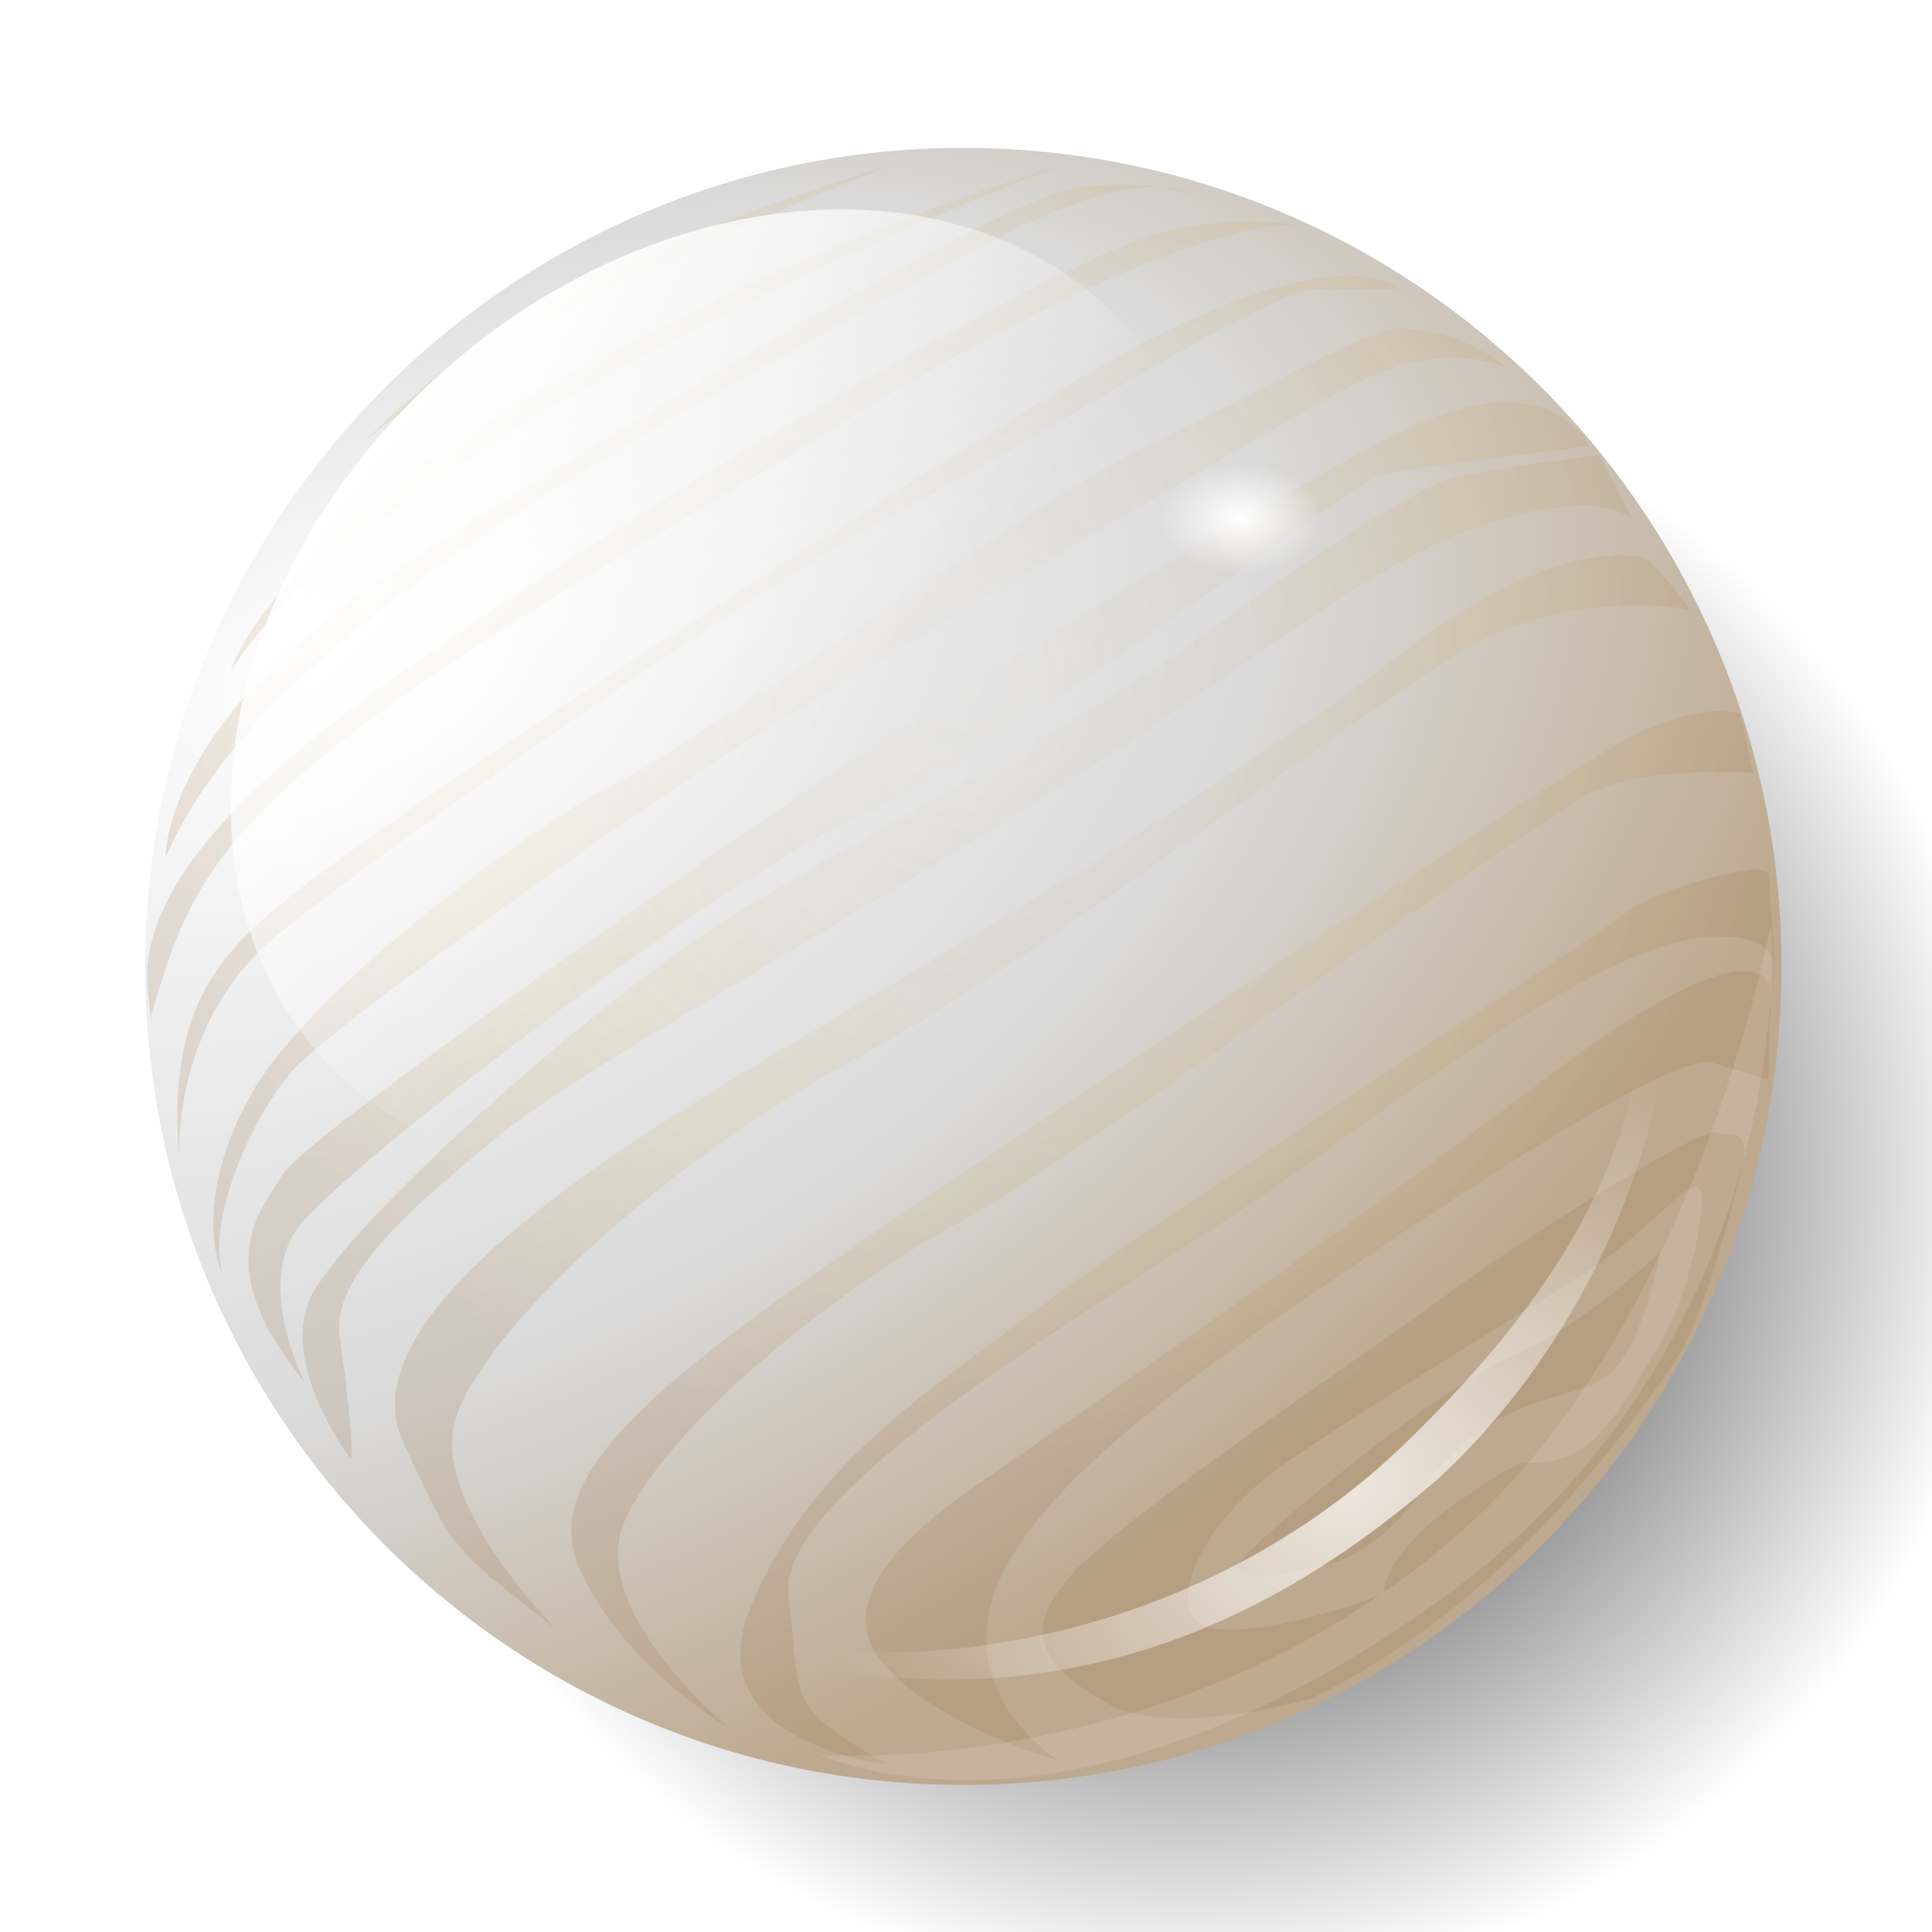 <?xml version="1.0" encoding="UTF-8" standalone="no"?>
<!-- Created with Inkscape (http://www.inkscape.org/) -->

<svg
   xmlns:dc="http://purl.org/dc/elements/1.1/"
   xmlns:cc="http://creativecommons.org/ns#"
   xmlns:rdf="http://www.w3.org/1999/02/22-rdf-syntax-ns#"
   xmlns:svg="http://www.w3.org/2000/svg"
   xmlns="http://www.w3.org/2000/svg"
   xmlns:xlink="http://www.w3.org/1999/xlink"
   xmlns:sodipodi="http://sodipodi.sourceforge.net/DTD/sodipodi-0.dtd"
   xmlns:inkscape="http://www.inkscape.org/namespaces/inkscape"
   width="27.72"
   height="27.72"
   id="svg8570"
   version="1.1"
   inkscape:version="0.48.3.1 r9886"
   sodipodi:docname="white_piece.svg">
  <defs
     id="defs8572">
    <radialGradient
       inkscape:collect="always"
       xlink:href="#linearGradient20345"
       id="radialGradient6204"
       gradientUnits="userSpaceOnUse"
       gradientTransform="matrix(1,0,0,1,0,1.958)"
       cx="128.534"
       cy="90.865"
       fx="128.534"
       fy="90.865"
       r="11.739" />
    <linearGradient
       id="linearGradient20345"
       inkscape:collect="always">
      <stop
         id="stop20347"
         offset="0"
         style="stop-color:black;stop-opacity:1;" />
      <stop
         id="stop20349"
         offset="1"
         style="stop-color:black;stop-opacity:0;" />
    </linearGradient>
    <radialGradient
       r="11.231"
       fy="75.778"
       fx="-48.377"
       cy="76.442"
       cx="-44.353"
       gradientTransform="matrix(0.48,1.046,-1.856,0.851,280.069,71.114)"
       gradientUnits="userSpaceOnUse"
       id="radialGradient6283"
       xlink:href="#linearGradient4176"
       inkscape:collect="always" />
    <linearGradient
       id="linearGradient4176">
      <stop
         style="stop-color:#ffffff;stop-opacity:1"
         offset="0"
         id="stop4178" />
      <stop
         id="stop4182"
         offset="0.603"
         style="stop-color:#dadada;stop-opacity:1;" />
      <stop
         style="stop-color:#bda98f;stop-opacity:1;"
         offset="1"
         id="stop4180" />
    </linearGradient>
    <radialGradient
       inkscape:collect="always"
       xlink:href="#linearGradient4222"
       id="radialGradient4228"
       cx="115.257"
       cy="295.697"
       fx="115.257"
       fy="295.697"
       r="11.68"
       gradientTransform="matrix(1,0,0,0.983,10,-205.004)"
       gradientUnits="userSpaceOnUse" />
    <linearGradient
       id="linearGradient4222">
      <stop
         style="stop-color:#cf9b49;stop-opacity:0;"
         offset="0"
         id="stop4224" />
      <stop
         id="stop4230"
         offset="0.663"
         style="stop-color:#c7a949;stop-opacity:0.747;" />
      <stop
         style="stop-color:#976a45;stop-opacity:1;"
         offset="1"
         id="stop4226" />
    </linearGradient>
    <linearGradient
       inkscape:collect="always"
       xlink:href="#linearGradient4236"
       id="linearGradient4284"
       x1="112.406"
       y1="291.312"
       x2="112.349"
       y2="296.589"
       gradientUnits="userSpaceOnUse" />
    <linearGradient
       id="linearGradient4236">
      <stop
         style="stop-color:#ffffff;stop-opacity:1;"
         offset="0"
         id="stop4238" />
      <stop
         id="stop4244"
         offset="0.5"
         style="stop-color:#ffffff;stop-opacity:0.498;" />
      <stop
         style="stop-color:#ffffff;stop-opacity:0;"
         offset="1"
         id="stop4240" />
    </linearGradient>
    <radialGradient
       inkscape:collect="always"
       xlink:href="#linearGradient4236"
       id="radialGradient4242"
       cx="113.933"
       cy="295.829"
       fx="113.933"
       fy="295.829"
       r="2.386"
       gradientTransform="matrix(1,0,0,0.926,0,21.913)"
       gradientUnits="userSpaceOnUse" />
    <linearGradient
       id="linearGradient8542">
      <stop
         style="stop-color:#ffffff;stop-opacity:1;"
         offset="0"
         id="stop8544" />
      <stop
         id="stop8546"
         offset="0.5"
         style="stop-color:#ffffff;stop-opacity:0.498;" />
      <stop
         style="stop-color:#ffffff;stop-opacity:0;"
         offset="1"
         id="stop8548" />
    </linearGradient>
    <radialGradient
       inkscape:collect="always"
       xlink:href="#linearGradient4236"
       id="radialGradient4297"
       cx="116.922"
       cy="311.737"
       fx="116.922"
       fy="311.737"
       r="6.469"
       gradientTransform="matrix(1.073,-0.602,0.421,0.751,-125.789,-66.393)"
       gradientUnits="userSpaceOnUse" />
    <linearGradient
       id="linearGradient8551">
      <stop
         style="stop-color:#ffffff;stop-opacity:1;"
         offset="0"
         id="stop8553" />
      <stop
         id="stop8555"
         offset="0.5"
         style="stop-color:#ffffff;stop-opacity:0.498;" />
      <stop
         style="stop-color:#ffffff;stop-opacity:0;"
         offset="1"
         id="stop8557" />
    </linearGradient>
    <radialGradient
       r="6.469"
       fy="311.737"
       fx="116.922"
       cy="311.737"
       cx="116.922"
       gradientTransform="matrix(1.073,-0.602,0.421,0.751,-125.789,-66.393)"
       gradientUnits="userSpaceOnUse"
       id="radialGradient8568"
       xlink:href="#linearGradient4236"
       inkscape:collect="always" />
  </defs>
  <sodipodi:namedview
     id="base"
     pagecolor="#ffffff"
     bordercolor="#666666"
     borderopacity="1.0"
     inkscape:pageopacity="0.0"
     inkscape:pageshadow="2"
     inkscape:zoom="15.839192"
     inkscape:cx="24.43349"
     inkscape:cy="20.040549"
     inkscape:document-units="px"
     inkscape:current-layer="layer1"
     showgrid="false"
     inkscape:window-width="1920"
     inkscape:window-height="1025"
     inkscape:window-x="-3"
     inkscape:window-y="-3"
     inkscape:window-maximized="1"
     fit-margin-top="0"
     fit-margin-left="0"
     fit-margin-right="0"
     fit-margin-bottom="0" />
  <g
     inkscape:label="Layer 1"
     inkscape:groupmode="layer"
     id="layer1"
     transform="translate(-364.67,-521.703)">
    <g
       id="white_stone"
       inkscape:label="#white_stone"
       transform="translate(253.202,445.761)">
      <path
         inkscape:connector-curvature="0"
         id="path8772"
         d="m 140.272,92.865 c 0,6.483 -5.259,11.744 -11.739,11.744 -6.48,0 -11.739,-5.261 -11.739,-11.744 0,-6.483 5.259,-11.744 11.739,-11.744 6.48,0 11.739,5.261 11.739,11.744 z"
         style="fill:url(#radialGradient6204);fill-opacity:1;stroke:none;display:inline" />
      <use
         height="108"
         width="144"
         id="use2426"
         transform="translate(108,72)"
         xlink:href="#rect2376"
         inkscape:tiled-clone-of="#rect2376"
         y="0"
         x="0" />
      <path
         inkscape:connector-curvature="0"
         id="path5865"
         d="m 137.029,89.808 c 0,6.483 -5.259,11.744 -11.739,11.744 -6.48,0 -11.739,-5.261 -11.739,-11.744 0,-6.483 5.259,-11.744 11.739,-11.744 6.48,0 11.739,5.261 11.739,11.744 z"
         style="fill:url(#radialGradient6283);fill-opacity:1;stroke:none;display:inline" />
      <path
         inkscape:connector-curvature="0"
         id="path4184"
         d="m 124.344,78.281 c 0,0 -2.623,0.778 -4.656,1.75 -1.139,0.545 -2.231,1.498 -3,2.25 2.496,-2.079 7.656,-4 7.656,-4 z m 2.469,0 c 0.221,-0.044 -2.619,0.621 -6.906,2.875 -4.287,2.254 -5.081,4.229 -5.125,4.406 2.298,-3.58 11.81,-7.237 12.031,-7.281 z m 0.719,0.312 c -0.215,0.002 -0.454,0.007 -0.719,0.062 -1.061,0.221 -6.404,3.334 -9.719,5.5 -3.315,2.166 -3.25,4.094 -3.25,4.094 1.503,-3.58 8.133,-6.714 11.094,-8.438 1.717,-1 2.666,-1.198 3.156,-1.188 -0.155,-0.025 -0.347,-0.033 -0.562,-0.031 z m 0.594,0.031 c 0.274,0.05 0.438,0.125 0.438,0.125 0,0 -0.104,-0.112 -0.438,-0.125 z m 1.5,0.5 c -0.348,-0.017 -0.859,0.002 -1.5,0.156 -1.282,0.309 -7.184,3.646 -11.25,6.562 -4.066,2.917 -3.206,4.321 -3.25,4.719 0.69,-2.47 1.286,-3.497 8.844,-7.875 6.143,-3.933 7.688,-3.5 7.688,-3.5 0,0 -0.183,-0.046 -0.531,-0.062 z m 1,0.781 c -0.691,0.05 -1.841,0.373 -3.719,1.5 -3.757,2.254 -8.946,5.669 -10.625,6.906 -1.597,1.177 -2.4,1.88 -2.25,4.188 0.006,-0.673 0.176,-2.16 1.469,-3.188 1.724,-1.37 6.842,-4.971 8.875,-6.031 2.033,-1.061 5.306,-3.188 5.969,-3.188 l 1.188,0 c 0,0 -0.216,-0.237 -0.906,-0.188 z m 0.906,0.75 c -0.442,0 -2.299,1.069 -3.625,1.688 -1.326,0.619 -6.546,4.326 -7.562,4.812 -1.016,0.486 -4.397,2.909 -5.281,4.5 -0.884,1.591 -0.406,2.562 -0.406,2.562 -0.221,-0.795 0.425,-2.243 1,-2.906 0.575,-0.663 5.321,-4.015 7,-5.031 1.679,-1.016 6.326,-3.778 8.094,-4.75 1.768,-0.972 2.692,-0.021 2.25,-0.375 -0.442,-0.354 -1.027,-0.5 -1.469,-0.5 z M 133,81.719 c -0.323,0.012 -0.701,0.091 -1.188,0.312 -1.945,0.884 -6.411,3.71 -7.781,4.594 -1.37,0.884 -8.146,5.582 -8.5,6.156 -0.354,0.575 -1.058,1.321 0.312,3 0,0 -0.7,-1.348 -0.125,-2.188 0.575,-0.84 6.149,-5.098 8.094,-5.938 1.945,-0.84 7.115,-4.818 7.469,-4.906 0.354,-0.088 3,-0.406 3,-0.406 0,0 -0.312,-0.662 -1.281,-0.625 z m 1.406,0.75 c 0,0 -1.413,0.18 -2.031,0.312 -0.619,0.133 -2.549,1.465 -3.875,2.438 -1.326,0.972 -4.134,2.424 -6.344,3.75 -2.21,1.326 -5.733,4.59 -6.219,5.562 -0.486,0.972 0.562,2.344 0.562,2.344 0.044,0 -0.024,-0.866 -0.156,-1.75 -0.133,-0.884 1.083,-1.884 2.188,-2.812 1.105,-0.928 4.355,-2.717 7.625,-4.75 3.27,-2.033 4.763,-3.444 6.531,-4.062 1.768,-0.619 2.219,-0.094 2.219,-0.094 l -0.5,-0.938 z m 0.344,1.438 c -0.474,-0.004 -1.526,0.143 -3.25,1.469 -2.298,1.768 -6.297,4.133 -9.125,5.812 -2.828,1.679 -5.876,3.802 -5.125,5.438 0.751,1.635 0.685,1.494 2.188,2.688 0,0 -1.791,-1.807 -1.438,-3 0.354,-1.193 2.807,-3.584 5.812,-5.219 3.005,-1.635 7.711,-5.444 9.125,-6.062 1.414,-0.619 2.781,-0.344 2.781,-0.344 0,0 -0.555,-0.75 -0.688,-0.75 -0.033,0 -0.123,-0.03 -0.281,-0.031 z m 1.188,2.25 c -0.331,0.039 -0.819,0.187 -1.438,0.562 -1.237,0.751 -4.719,3.052 -9.094,5.969 -4.375,2.917 -6.244,4.336 -5.625,5.75 0.619,1.414 2.125,2.281 2.125,2.281 0,0 -2.043,-1.687 -1.469,-2.969 0.575,-1.282 2.868,-3.221 4.812,-4.281 1.945,-1.061 8.285,-5.834 9.125,-6.188 0.84,-0.354 2.25,-0.25 2.25,-0.25 l -0.188,-0.844 c 0,0 -0.169,-0.07 -0.5,-0.031 z m 0.719,2.25 c 0,0 -1.23,0.157 -1.938,0.688 -0.707,0.53 -6.513,4.237 -8.281,5.562 -1.768,1.326 -3.348,2.324 -4.188,4.312 -0.84,1.989 1.938,2.281 1.938,2.281 -1.458,-0.84 -1.229,-0.847 -1.406,-2.438 -0.177,-1.591 5.186,-4.542 7.219,-6 2.033,-1.458 4.442,-3.229 5.812,-3.406 0.987,-0.127 1.125,0.248 1.125,0.469 l -0.094,-1.406 -0.188,-0.062 z M 136.438,89.875 c -0.42,0.028 -1.234,0.36 -2.781,1.531 -3.094,2.342 -7.467,5.345 -8.219,5.875 -0.751,0.53 -2.051,1.541 -1.344,2.469 0.707,0.928 2.594,1.469 2.594,1.469 0,0 -1.151,-0.669 -1.062,-1.906 0.088,-1.237 1.525,-2.62 4,-4.344 2.475,-1.724 5.876,-3.958 6.406,-3.781 l 0.812,0.25 0.031,-1.312 c 0,0 -0.018,-0.278 -0.438,-0.25 z m -0.344,2.312 c -0.221,-0.088 -2.96,1.65 -3.844,2.312 -0.884,0.663 -4.504,3.085 -5.344,3.969 -0.84,0.884 -0.491,1.376 0.438,1.906 0.928,0.53 2.938,-0.062 2.938,-0.062 3.005,-1.458 4.821,-4.269 5.219,-4.844 0.398,-0.575 0.761,-1.98 0.938,-2.688 0.177,-0.707 -0.123,-0.505 -0.344,-0.594 z m -0.281,0.781 c 0.028,0.009 0.057,0.05 0.062,0.094 0.044,0.354 -0.183,1.512 -0.625,2.219 -0.442,0.707 -0.788,1.417 -1.406,1.594 -0.619,0.177 -0.276,-0.215 -1.469,0.625 -1.193,0.84 -1.018,1.357 -1.062,1.312 0,0 -1.491,0.588 -2.375,0.5 -0.884,-0.088 -0.313,-1.491 0.969,-2.375 1.282,-0.884 3.673,-2.313 4.469,-2.844 0.597,-0.398 1.101,-0.982 1.344,-1.094 0.04,-0.019 0.066,-0.041 0.094,-0.031 z m -0.531,0.938 c 0,0 -1.02,1.014 -2.125,1.5 -1.105,0.486 -3.295,2.326 -3.781,2.812 -0.486,0.486 0.348,0.377 1.188,0.156 0.84,-0.221 1.5,-1.312 1.5,-1.312 1.016,-1.237 2.152,-0.97 2.594,-1.5 0.442,-0.53 0.625,-1.656 0.625,-1.656 z"
         style="opacity:0.175;color:#000000;fill:url(#radialGradient4228);fill-opacity:1;fill-rule:nonzero;stroke:none;stroke-width:0.4;marker:none;visibility:visible;display:inline;overflow:visible;enable-background:accumulate" />
      <path
         inkscape:connector-curvature="0"
         sodipodi:nodetypes="cscsc"
         id="path4232"
         d="m 123.225,101.121 c 0,0 5.215,0.398 9.281,-3.27 3.341,-3.014 4.375,-8.662 4.375,-8.662 0,0 0.492,5.956 -4.773,9.723 -5.436,3.889 -8.795,2.21 -8.883,2.21 z"
         style="color:#000000;fill:#ffffff;fill-opacity:0.122;fill-rule:nonzero;stroke:none;stroke-width:0.4;marker:none;visibility:visible;display:inline;overflow:visible;enable-background:accumulate" />
      <path
         transform="matrix(1.062,-1.176,1.117,0.893,-327.714,-45.92)"
         d="m 117.312,295.625 c 0,2.382 -2.197,4.312 -4.906,4.312 -2.71,0 -4.906,-1.931 -4.906,-4.312 0,-2.382 2.197,-4.312 4.906,-4.312 2.71,0 4.906,1.931 4.906,4.312 z"
         sodipodi:ry="4.3125"
         sodipodi:rx="4.90625"
         sodipodi:cy="295.625"
         sodipodi:cx="112.40625"
         id="path4276"
         style="color:#000000;fill:url(#linearGradient4284);fill-opacity:1;fill-rule:nonzero;stroke:none;stroke-width:0.4;marker:none;visibility:visible;display:inline;overflow:visible;enable-background:accumulate"
         sodipodi:type="arc" />
      <path
         transform="matrix(0.491,0,0,0.36,73.328,-23.125)"
         d="m 116.319,295.829 c 0,1.22 -1.068,2.21 -2.386,2.21 -1.318,0 -2.386,-0.989 -2.386,-2.21 0,-1.22 1.068,-2.21 2.386,-2.21 1.318,0 2.386,0.989 2.386,2.21 z"
         sodipodi:ry="2.2097087"
         sodipodi:rx="2.3864853"
         sodipodi:cy="295.82947"
         sodipodi:cx="113.93258"
         id="path4234"
         style="color:#000000;fill:url(#radialGradient4242);fill-opacity:1;fill-rule:nonzero;stroke:none;stroke-width:0.4;marker:none;visibility:visible;display:inline;overflow:visible;enable-background:accumulate"
         sodipodi:type="arc" />
      <path
         inkscape:connector-curvature="0"
         sodipodi:nodetypes="cccsc"
         id="path4286"
         d="m 120.988,99.27 c 5.242,1.926 8.818,-0.118 11.111,-2.109 2.266,-2.079 4.186,-5.993 3.04,-10.132 0.133,3.712 0.164,6.095 -3.563,9.673 -2.186,2.099 -6.022,3.728 -10.589,2.568 z"
         style="opacity:0.744;color:#000000;fill:url(#radialGradient8568);fill-opacity:1;fill-rule:nonzero;stroke:none;stroke-width:0.4;marker:none;visibility:visible;display:inline;overflow:visible;enable-background:accumulate" />
    </g>
  </g>
</svg>
